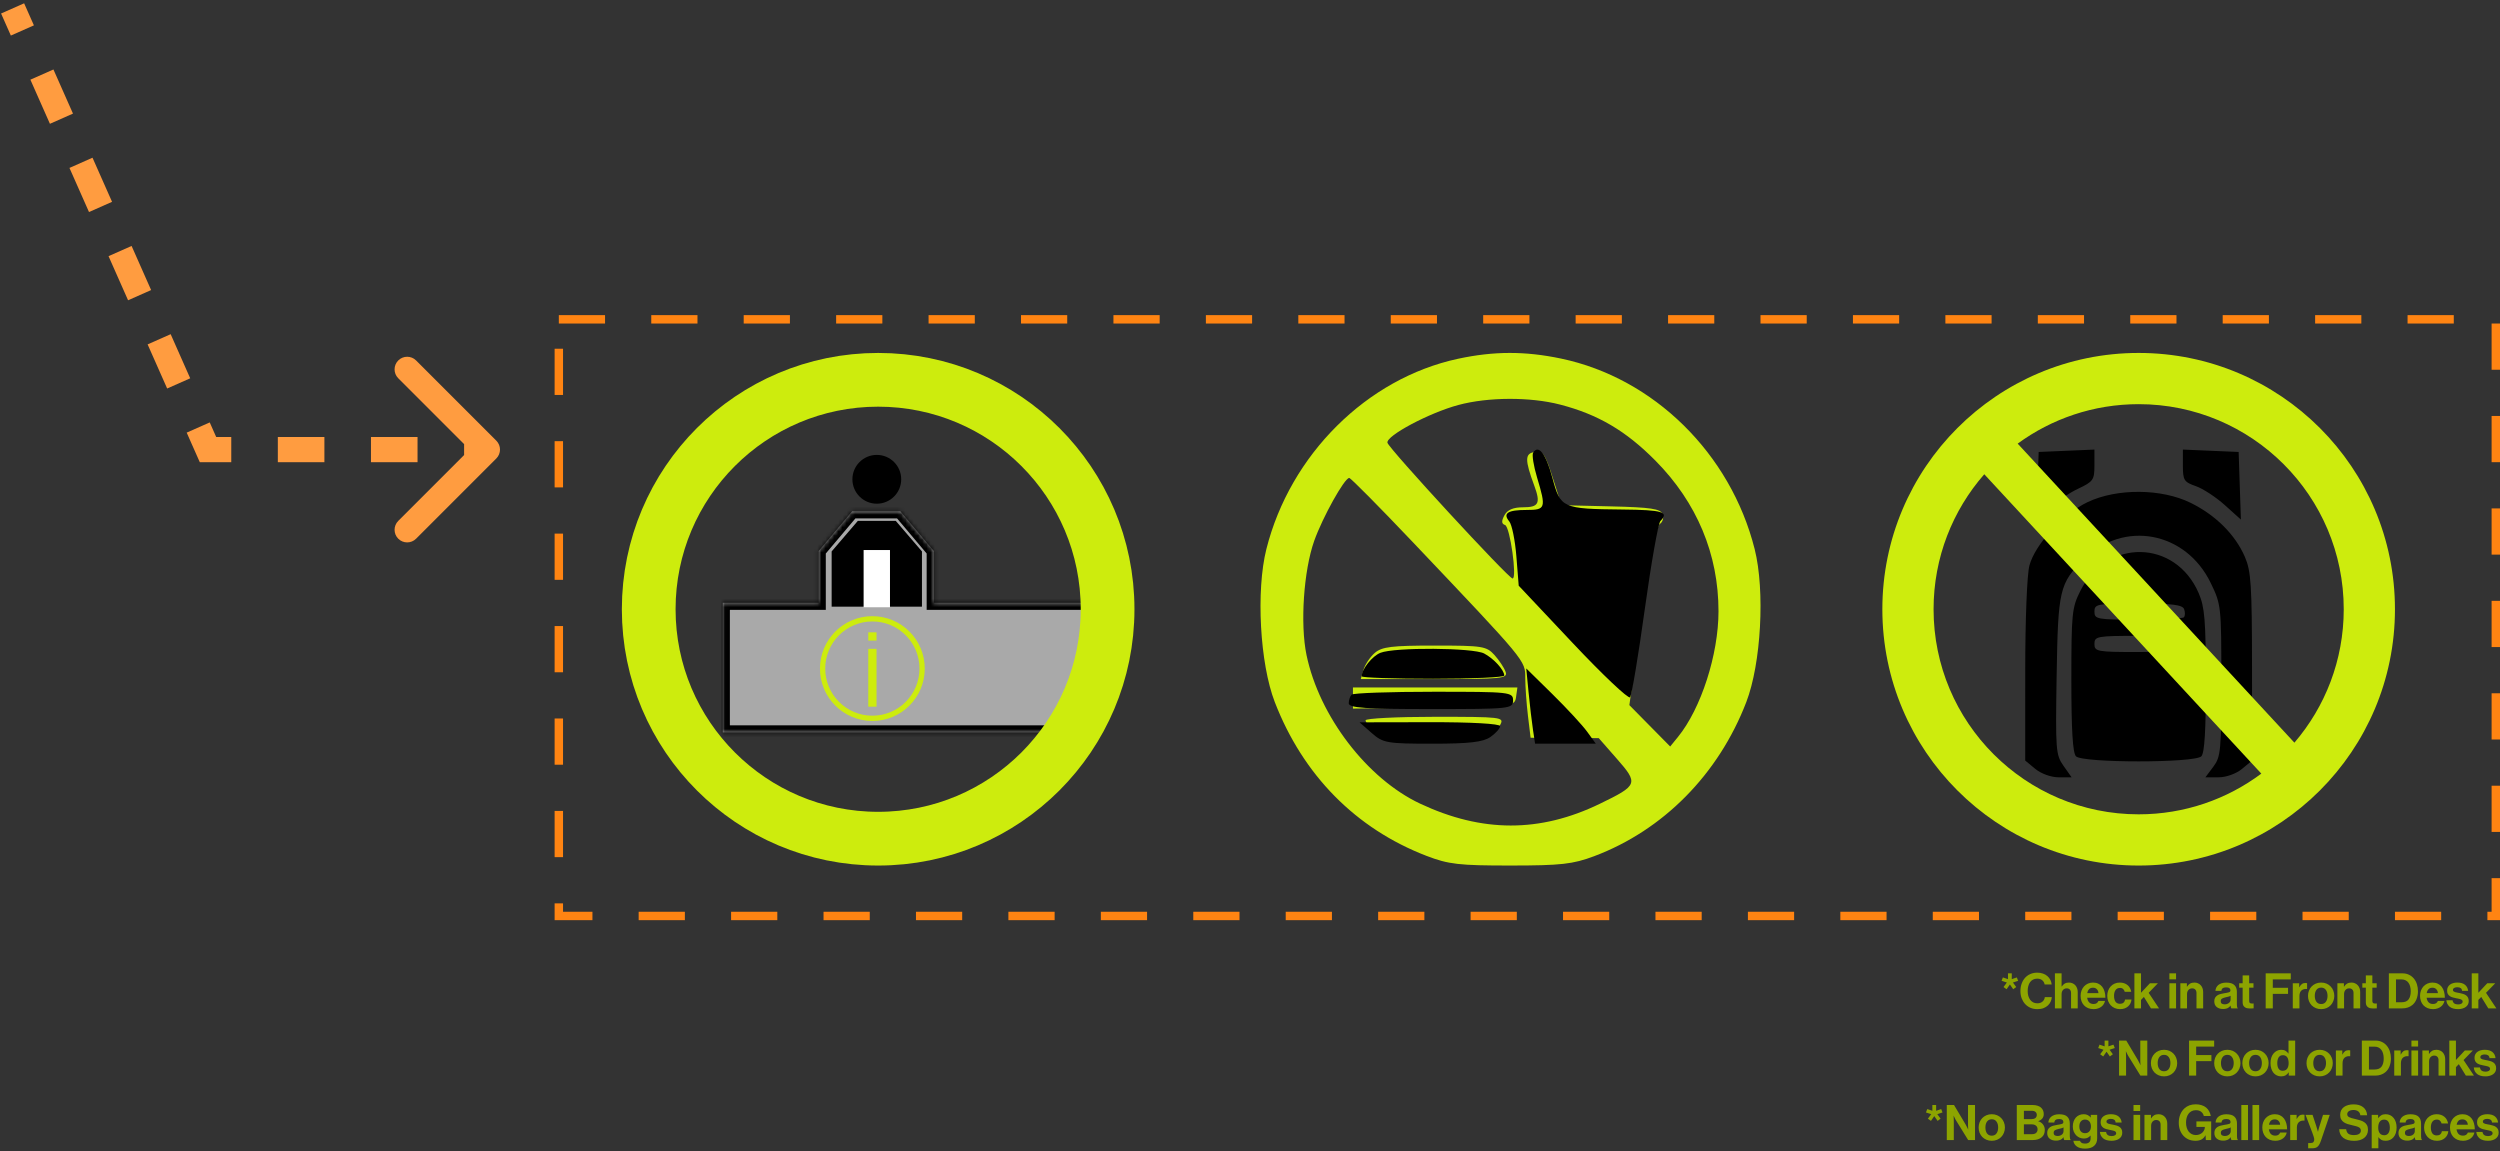 <svg width="595" height="274" viewBox="0 0 595 274" fill="none" xmlns="http://www.w3.org/2000/svg">
<rect x="0" y="0" width="595" height="274" fill="#333333" stroke="none"/>
<rect x="133" y="76" width="461" height="142" stroke="#FF8412" stroke-width="2" stroke-dasharray="11 11"/>
<path d="M49.5 107L46.757 108.215L47.548 110H49.5V107ZM118.121 109.121C119.293 107.95 119.293 106.05 118.121 104.879L99.029 85.787C97.858 84.615 95.958 84.615 94.787 85.787C93.615 86.958 93.615 88.858 94.787 90.029L111.757 107L94.787 123.971C93.615 125.142 93.615 127.042 94.787 128.213C95.958 129.385 97.858 129.385 99.029 128.213L118.121 109.121ZM0.257 3.215L2.582 8.465L8.068 6.035L5.743 0.785L0.257 3.215ZM7.232 18.965L11.882 29.465L17.368 27.035L12.718 16.535L7.232 18.965ZM16.532 39.965L21.182 50.465L26.668 48.035L22.018 37.535L16.532 39.965ZM25.832 60.965L30.482 71.465L35.968 69.035L31.318 58.535L25.832 60.965ZM35.132 81.965L39.782 92.465L45.268 90.035L40.618 79.535L35.132 81.965ZM44.432 102.965L46.757 108.215L52.243 105.785L49.918 100.535L44.432 102.965ZM49.5 110H55.042V104H49.5V110ZM66.125 110H77.208V104H66.125V110ZM88.292 110H99.375V104H88.292V110ZM110.458 110H116V104H110.458V110Z" fill="#FF9C40"/>
<path d="M476.84 234.913L477.634 233.839L476.373 233.431L476.688 232.626L477.902 233.034V231.657H478.8V233.034L480.002 232.626L480.317 233.431L479.08 233.839L479.862 234.913L479.15 235.438L478.357 234.306L477.564 235.438L476.84 234.913ZM484.875 240.175C484.291 240.175 483.751 240.07 483.253 239.86C482.763 239.642 482.339 239.343 481.981 238.962C481.631 238.573 481.355 238.118 481.152 237.596C480.958 237.067 480.861 236.488 480.861 235.858C480.861 235.243 480.954 234.672 481.141 234.143C481.327 233.606 481.592 233.143 481.934 232.754C482.284 232.357 482.704 232.05 483.194 231.832C483.692 231.607 484.248 231.494 484.863 231.494C485.376 231.494 485.835 231.568 486.24 231.716C486.644 231.856 486.99 232.054 487.278 232.311C487.574 232.56 487.807 232.855 487.978 233.197C488.149 233.54 488.258 233.909 488.305 234.306H486.625C486.547 233.886 486.356 233.551 486.053 233.302C485.75 233.046 485.353 232.917 484.863 232.917C484.474 232.917 484.136 232.995 483.848 233.151C483.568 233.299 483.334 233.505 483.148 233.769C482.961 234.034 482.821 234.345 482.728 234.703C482.634 235.06 482.588 235.446 482.588 235.858C482.588 236.286 482.638 236.678 482.739 237.036C482.848 237.394 483 237.705 483.194 237.97C483.397 238.226 483.638 238.429 483.918 238.576C484.206 238.716 484.525 238.787 484.875 238.787C485.372 238.787 485.781 238.654 486.1 238.39C486.426 238.118 486.617 237.76 486.671 237.316H488.328C488.305 237.69 488.216 238.048 488.06 238.39C487.904 238.724 487.687 239.024 487.407 239.288C487.119 239.56 486.769 239.778 486.356 239.942C485.952 240.097 485.458 240.175 484.875 240.175ZM490.657 234.796H490.692C490.91 234.477 491.151 234.24 491.416 234.084C491.68 233.929 492.019 233.851 492.431 233.851C492.742 233.851 493.022 233.909 493.271 234.026C493.528 234.135 493.745 234.29 493.924 234.493C494.103 234.687 494.243 234.92 494.344 235.193C494.446 235.465 494.496 235.764 494.496 236.091V240H492.909V236.325C492.909 235.998 492.82 235.733 492.641 235.531C492.462 235.329 492.205 235.228 491.871 235.228C491.521 235.228 491.229 235.356 490.996 235.613C490.77 235.862 490.657 236.192 490.657 236.605V240H489.07V231.657H490.657V234.796ZM498.286 240.175C497.788 240.175 497.345 240.093 496.956 239.93C496.575 239.767 496.252 239.545 495.988 239.265C495.723 238.977 495.521 238.639 495.381 238.25C495.249 237.861 495.183 237.445 495.183 237.001C495.183 236.558 495.253 236.146 495.393 235.764C495.54 235.375 495.743 235.041 495.999 234.761C496.264 234.481 496.575 234.259 496.933 234.096C497.298 233.933 497.699 233.851 498.135 233.851C498.617 233.851 499.041 233.94 499.406 234.119C499.772 234.29 500.079 234.535 500.328 234.854C500.577 235.173 500.764 235.554 500.888 235.998C501.021 236.433 501.087 236.92 501.087 237.456H496.746C496.808 237.923 496.964 238.289 497.213 238.553C497.47 238.818 497.823 238.95 498.275 238.95C498.586 238.95 498.835 238.884 499.021 238.752C499.208 238.619 499.344 238.44 499.43 238.215H500.993C500.939 238.479 500.838 238.732 500.69 238.973C500.55 239.207 500.363 239.413 500.13 239.592C499.904 239.771 499.636 239.911 499.325 240.012C499.014 240.121 498.667 240.175 498.286 240.175ZM498.158 235.076C497.738 235.076 497.419 235.193 497.201 235.426C496.983 235.652 496.839 235.963 496.769 236.36H499.43C499.406 235.978 499.278 235.671 499.045 235.438C498.819 235.197 498.524 235.076 498.158 235.076ZM504.598 240.175C504.124 240.175 503.696 240.093 503.315 239.93C502.941 239.767 502.622 239.545 502.358 239.265C502.093 238.977 501.887 238.643 501.739 238.261C501.599 237.872 501.529 237.456 501.529 237.013C501.529 236.57 501.599 236.157 501.739 235.776C501.879 235.387 502.078 235.053 502.335 234.773C502.599 234.485 502.914 234.259 503.28 234.096C503.645 233.933 504.058 233.851 504.516 233.851C504.905 233.851 505.255 233.905 505.567 234.014C505.878 234.123 506.146 234.275 506.372 234.469C506.605 234.656 506.792 234.885 506.932 235.158C507.08 235.422 507.181 235.718 507.235 236.044H505.683C505.629 235.78 505.504 235.562 505.31 235.391C505.123 235.212 504.882 235.123 504.586 235.123C504.104 235.123 503.742 235.294 503.501 235.636C503.26 235.971 503.14 236.43 503.14 237.013C503.14 237.581 503.252 238.04 503.478 238.39C503.711 238.732 504.073 238.903 504.563 238.903C504.89 238.903 505.158 238.822 505.368 238.658C505.578 238.487 505.711 238.23 505.765 237.888H507.294C507.27 238.207 507.189 238.506 507.048 238.787C506.916 239.059 506.733 239.3 506.5 239.51C506.274 239.712 505.998 239.876 505.672 240C505.353 240.117 504.995 240.175 504.598 240.175ZM510.249 237.27L509.561 237.981V240H507.986V231.657H509.561V236.278L511.685 234.014H513.586L511.381 236.29L513.855 240H511.93L510.249 237.27ZM516.315 234.014H517.902V240H516.315V234.014ZM516.315 231.657H517.902V233.081H516.315V231.657ZM520.477 234.831H520.512C520.714 234.504 520.955 234.259 521.235 234.096C521.523 233.933 521.873 233.851 522.285 233.851C522.596 233.851 522.876 233.909 523.125 234.026C523.382 234.135 523.6 234.29 523.779 234.493C523.958 234.687 524.098 234.92 524.199 235.193C524.3 235.465 524.35 235.764 524.35 236.091V240H522.763V236.325C522.763 235.998 522.674 235.733 522.495 235.531C522.316 235.329 522.06 235.228 521.725 235.228C521.375 235.228 521.083 235.356 520.85 235.613C520.624 235.862 520.512 236.192 520.512 236.605V240H518.925V234.014H520.477V234.831ZM531.057 240C531.011 239.938 530.972 239.844 530.941 239.72C530.909 239.596 530.886 239.467 530.871 239.335H530.847C530.769 239.452 530.68 239.56 530.579 239.662C530.485 239.755 530.369 239.837 530.229 239.907C530.097 239.977 529.937 240.031 529.75 240.07C529.564 240.117 529.342 240.14 529.085 240.14C528.471 240.14 527.969 239.984 527.58 239.673C527.191 239.362 526.997 238.907 526.997 238.308C526.997 237.981 527.059 237.705 527.183 237.48C527.308 237.254 527.479 237.067 527.697 236.92C527.915 236.772 528.167 236.659 528.455 236.581C528.751 236.496 529.066 236.43 529.4 236.383C529.898 236.313 530.264 236.239 530.497 236.161C530.731 236.083 530.847 235.932 530.847 235.706C530.847 235.488 530.762 235.317 530.59 235.193C530.427 235.06 530.178 234.994 529.844 234.994C529.47 234.994 529.19 235.064 529.004 235.204C528.817 235.337 528.712 235.547 528.689 235.834H527.277C527.284 235.57 527.343 235.321 527.452 235.088C527.561 234.847 527.72 234.637 527.93 234.458C528.14 234.279 528.405 234.135 528.724 234.026C529.043 233.917 529.42 233.863 529.855 233.863C530.75 233.863 531.392 234.057 531.781 234.446C532.177 234.827 532.376 235.368 532.376 236.068V239.113C532.376 239.564 532.446 239.841 532.586 239.942V240H531.057ZM529.47 239.032C529.696 239.032 529.894 239 530.065 238.938C530.244 238.868 530.392 238.783 530.509 238.681C530.633 238.573 530.727 238.452 530.789 238.32C530.851 238.18 530.882 238.036 530.882 237.888V236.99C530.742 237.075 530.571 237.145 530.369 237.2C530.174 237.246 529.976 237.293 529.774 237.34C529.354 237.433 529.043 237.542 528.84 237.666C528.638 237.791 528.537 237.993 528.537 238.273C528.537 238.553 528.622 238.752 528.794 238.868C528.965 238.977 529.19 239.032 529.47 239.032ZM532.921 234.014H533.749V232.147H535.301V234.014H536.328V235.064H535.301V238.238C535.301 238.464 535.355 238.619 535.464 238.705C535.573 238.79 535.717 238.833 535.896 238.833H536.199C536.254 238.833 536.308 238.829 536.363 238.822V239.988C536.285 239.996 536.199 240 536.106 240C536.02 240.008 535.915 240.012 535.791 240.012C535.667 240.012 535.526 240.012 535.371 240.012C535.176 240.012 534.982 239.992 534.787 239.953C534.601 239.907 534.43 239.829 534.274 239.72C534.119 239.611 533.99 239.463 533.889 239.277C533.796 239.09 533.749 238.857 533.749 238.576V235.064H532.921V234.014ZM539.233 231.657H545.207V233.092H540.925V235.099H544.554V236.546H540.925V240H539.233V231.657ZM547.208 234.971H547.243C547.422 234.629 547.624 234.372 547.85 234.201C548.075 234.03 548.363 233.944 548.713 233.944C548.877 233.944 549.001 233.96 549.087 233.991V235.379H549.052C548.53 235.325 548.103 235.438 547.768 235.718C547.434 235.998 547.266 236.453 547.266 237.083V240H545.68V234.014H547.208V234.971ZM552.435 240.175C551.968 240.175 551.544 240.093 551.163 239.93C550.782 239.767 550.451 239.545 550.171 239.265C549.899 238.977 549.685 238.643 549.529 238.261C549.381 237.872 549.308 237.456 549.308 237.013C549.308 236.57 549.381 236.157 549.529 235.776C549.685 235.387 549.899 235.053 550.171 234.773C550.451 234.485 550.782 234.259 551.163 234.096C551.544 233.933 551.968 233.851 552.435 233.851C552.901 233.851 553.325 233.933 553.707 234.096C554.088 234.259 554.414 234.485 554.687 234.773C554.967 235.053 555.181 235.387 555.328 235.776C555.484 236.157 555.562 236.57 555.562 237.013C555.562 237.456 555.484 237.872 555.328 238.261C555.181 238.643 554.967 238.977 554.687 239.265C554.414 239.545 554.088 239.767 553.707 239.93C553.325 240.093 552.901 240.175 552.435 240.175ZM552.435 238.962C552.925 238.962 553.298 238.783 553.555 238.425C553.819 238.067 553.952 237.596 553.952 237.013C553.952 236.43 553.819 235.959 553.555 235.601C553.298 235.235 552.925 235.053 552.435 235.053C551.945 235.053 551.567 235.235 551.303 235.601C551.046 235.959 550.918 236.43 550.918 237.013C550.918 237.596 551.046 238.067 551.303 238.425C551.567 238.783 551.945 238.962 552.435 238.962ZM557.851 234.831H557.886C558.089 234.504 558.33 234.259 558.61 234.096C558.898 233.933 559.248 233.851 559.66 233.851C559.971 233.851 560.251 233.909 560.5 234.026C560.757 234.135 560.974 234.29 561.153 234.493C561.332 234.687 561.472 234.92 561.573 235.193C561.675 235.465 561.725 235.764 561.725 236.091V240H560.138V236.325C560.138 235.998 560.049 235.733 559.87 235.531C559.691 235.329 559.434 235.228 559.1 235.228C558.75 235.228 558.458 235.356 558.225 235.613C557.999 235.862 557.886 236.192 557.886 236.605V240H556.299V234.014H557.851V234.831ZM562.239 234.014H563.068V232.147H564.62V234.014H565.646V235.064H564.62V238.238C564.62 238.464 564.674 238.619 564.783 238.705C564.892 238.79 565.036 238.833 565.215 238.833H565.518C565.572 238.833 565.627 238.829 565.681 238.822V239.988C565.604 239.996 565.518 240 565.425 240C565.339 240.008 565.234 240.012 565.11 240.012C564.985 240.012 564.845 240.012 564.69 240.012C564.495 240.012 564.301 239.992 564.106 239.953C563.919 239.907 563.748 239.829 563.593 239.72C563.437 239.611 563.309 239.463 563.208 239.277C563.114 239.09 563.068 238.857 563.068 238.576V235.064H562.239V234.014ZM568.552 231.657H571.807C572.367 231.657 572.873 231.766 573.324 231.984C573.775 232.194 574.16 232.49 574.479 232.871C574.798 233.244 575.043 233.691 575.214 234.213C575.385 234.734 575.471 235.302 575.471 235.916C575.471 236.601 575.358 237.227 575.133 237.795C574.915 238.355 574.584 238.822 574.141 239.195C573.83 239.452 573.472 239.65 573.067 239.79C572.663 239.93 572.196 240 571.667 240H568.552V231.657ZM571.55 238.541C572.344 238.541 572.908 238.312 573.242 237.853C573.585 237.394 573.756 236.748 573.756 235.916C573.756 235.504 573.709 235.127 573.616 234.784C573.53 234.434 573.394 234.135 573.207 233.886C573.028 233.637 572.803 233.446 572.531 233.314C572.266 233.174 571.955 233.104 571.597 233.104H570.244V238.541H571.55ZM579.075 240.175C578.577 240.175 578.134 240.093 577.745 239.93C577.364 239.767 577.041 239.545 576.776 239.265C576.512 238.977 576.31 238.639 576.17 238.25C576.037 237.861 575.971 237.445 575.971 237.001C575.971 236.558 576.041 236.146 576.181 235.764C576.329 235.375 576.531 235.041 576.788 234.761C577.053 234.481 577.364 234.259 577.722 234.096C578.087 233.933 578.488 233.851 578.923 233.851C579.406 233.851 579.83 233.94 580.195 234.119C580.561 234.29 580.868 234.535 581.117 234.854C581.366 235.173 581.553 235.554 581.677 235.998C581.809 236.433 581.875 236.92 581.875 237.456H577.535C577.597 237.923 577.753 238.289 578.002 238.553C578.258 238.818 578.612 238.95 579.063 238.95C579.375 238.95 579.623 238.884 579.81 238.752C579.997 238.619 580.133 238.44 580.219 238.215H581.782C581.728 238.479 581.626 238.732 581.479 238.973C581.339 239.207 581.152 239.413 580.919 239.592C580.693 239.771 580.425 239.911 580.114 240.012C579.802 240.121 579.456 240.175 579.075 240.175ZM578.947 235.076C578.527 235.076 578.208 235.193 577.99 235.426C577.772 235.652 577.628 235.963 577.558 236.36H580.219C580.195 235.978 580.067 235.671 579.833 235.438C579.608 235.197 579.312 235.076 578.947 235.076ZM585.037 240.175C584.166 240.175 583.493 239.984 583.018 239.603C582.544 239.214 582.283 238.701 582.236 238.063H583.707C583.761 238.413 583.901 238.666 584.127 238.822C584.36 238.977 584.656 239.055 585.014 239.055C585.364 239.055 585.632 238.993 585.819 238.868C586.013 238.744 586.11 238.576 586.11 238.366C586.11 238.226 586.064 238.114 585.97 238.028C585.885 237.943 585.768 237.872 585.62 237.818C585.48 237.764 585.313 237.721 585.119 237.69C584.932 237.651 584.737 237.612 584.535 237.573C584.263 237.519 583.998 237.456 583.742 237.386C583.493 237.316 583.267 237.215 583.065 237.083C582.87 236.951 582.711 236.78 582.587 236.57C582.47 236.36 582.412 236.091 582.412 235.764C582.412 235.438 582.474 235.158 582.598 234.924C582.723 234.683 582.894 234.485 583.112 234.329C583.337 234.166 583.598 234.045 583.893 233.968C584.189 233.89 584.508 233.851 584.85 233.851C585.644 233.851 586.254 234.03 586.682 234.388C587.11 234.745 587.355 235.228 587.417 235.834H585.982C585.943 235.508 585.826 235.282 585.632 235.158C585.437 235.025 585.169 234.959 584.827 234.959C584.516 234.959 584.267 235.018 584.08 235.134C583.893 235.243 583.8 235.407 583.8 235.624C583.8 235.757 583.847 235.862 583.94 235.939C584.033 236.009 584.154 236.072 584.302 236.126C584.457 236.173 584.632 236.212 584.827 236.243C585.029 236.274 585.235 236.313 585.445 236.36C585.694 236.414 585.943 236.476 586.192 236.546C586.449 236.616 586.678 236.721 586.88 236.861C587.083 236.993 587.246 237.172 587.371 237.398C587.495 237.616 587.557 237.9 587.557 238.25C587.557 238.553 587.495 238.825 587.371 239.067C587.246 239.3 587.071 239.498 586.845 239.662C586.628 239.825 586.363 239.949 586.052 240.035C585.749 240.128 585.41 240.175 585.037 240.175ZM590.537 237.27L589.848 237.981V240H588.273V231.657H589.848V236.278L591.972 234.014H593.874L591.669 236.29L594.142 240H592.217L590.537 237.27Z" fill="#8DA400"/>
<path d="M499.84 250.913L500.634 249.839L499.373 249.431L499.688 248.626L500.902 249.034V247.657H501.8V249.034L503.002 248.626L503.317 249.431L502.08 249.839L502.862 250.913L502.15 251.438L501.357 250.306L500.564 251.438L499.84 250.913ZM504.336 247.657H506.052L508.829 252.313C508.891 252.43 508.957 252.558 509.027 252.698C509.097 252.83 509.163 252.955 509.225 253.071C509.295 253.211 509.358 253.347 509.412 253.48H509.435C509.428 253.316 509.42 253.149 509.412 252.978C509.404 252.83 509.397 252.675 509.389 252.511C509.389 252.34 509.389 252.181 509.389 252.033V247.657H511.057V256H509.424L506.577 251.391C506.507 251.282 506.437 251.162 506.367 251.029C506.304 250.889 506.242 250.761 506.18 250.644C506.11 250.504 506.044 250.368 505.982 250.236H505.958C505.966 250.407 505.974 250.578 505.982 250.749C505.989 250.897 505.993 251.057 505.993 251.228C506.001 251.391 506.005 251.547 506.005 251.694V256H504.336V247.657ZM515.043 256.175C514.576 256.175 514.152 256.093 513.771 255.93C513.39 255.767 513.059 255.545 512.779 255.265C512.507 254.977 512.293 254.643 512.137 254.261C511.989 253.872 511.915 253.456 511.915 253.013C511.915 252.57 511.989 252.157 512.137 251.776C512.293 251.387 512.507 251.053 512.779 250.773C513.059 250.485 513.39 250.259 513.771 250.096C514.152 249.933 514.576 249.851 515.043 249.851C515.509 249.851 515.933 249.933 516.314 250.096C516.696 250.259 517.022 250.485 517.294 250.773C517.575 251.053 517.788 251.387 517.936 251.776C518.092 252.157 518.17 252.57 518.17 253.013C518.17 253.456 518.092 253.872 517.936 254.261C517.788 254.643 517.575 254.977 517.294 255.265C517.022 255.545 516.696 255.767 516.314 255.93C515.933 256.093 515.509 256.175 515.043 256.175ZM515.043 254.962C515.533 254.962 515.906 254.783 516.163 254.425C516.427 254.067 516.559 253.596 516.559 253.013C516.559 252.43 516.427 251.959 516.163 251.601C515.906 251.235 515.533 251.053 515.043 251.053C514.552 251.053 514.175 251.235 513.911 251.601C513.654 251.959 513.526 252.43 513.526 253.013C513.526 253.596 513.654 254.067 513.911 254.425C514.175 254.783 514.552 254.962 515.043 254.962ZM520.996 247.657H526.97V249.092H522.687V251.099H526.316V252.546H522.687V256H520.996V247.657ZM530.106 256.175C529.64 256.175 529.216 256.093 528.835 255.93C528.453 255.767 528.123 255.545 527.843 255.265C527.57 254.977 527.357 254.643 527.201 254.261C527.053 253.872 526.979 253.456 526.979 253.013C526.979 252.57 527.053 252.157 527.201 251.776C527.357 251.387 527.57 251.053 527.843 250.773C528.123 250.485 528.453 250.259 528.835 250.096C529.216 249.933 529.64 249.851 530.106 249.851C530.573 249.851 530.997 249.933 531.378 250.096C531.759 250.259 532.086 250.485 532.358 250.773C532.638 251.053 532.852 251.387 533 251.776C533.156 252.157 533.233 252.57 533.233 253.013C533.233 253.456 533.156 253.872 533 254.261C532.852 254.643 532.638 254.977 532.358 255.265C532.086 255.545 531.759 255.767 531.378 255.93C530.997 256.093 530.573 256.175 530.106 256.175ZM530.106 254.962C530.596 254.962 530.97 254.783 531.227 254.425C531.491 254.067 531.623 253.596 531.623 253.013C531.623 252.43 531.491 251.959 531.227 251.601C530.97 251.235 530.596 251.053 530.106 251.053C529.616 251.053 529.239 251.235 528.975 251.601C528.718 251.959 528.59 252.43 528.59 253.013C528.59 253.596 528.718 254.067 528.975 254.425C529.239 254.783 529.616 254.962 530.106 254.962ZM536.806 256.175C536.34 256.175 535.916 256.093 535.535 255.93C535.153 255.767 534.823 255.545 534.543 255.265C534.271 254.977 534.057 254.643 533.901 254.261C533.753 253.872 533.679 253.456 533.679 253.013C533.679 252.57 533.753 252.157 533.901 251.776C534.057 251.387 534.271 251.053 534.543 250.773C534.823 250.485 535.153 250.259 535.535 250.096C535.916 249.933 536.34 249.851 536.806 249.851C537.273 249.851 537.697 249.933 538.078 250.096C538.459 250.259 538.786 250.485 539.058 250.773C539.338 251.053 539.552 251.387 539.7 251.776C539.856 252.157 539.934 252.57 539.934 253.013C539.934 253.456 539.856 253.872 539.7 254.261C539.552 254.643 539.338 254.977 539.058 255.265C538.786 255.545 538.459 255.767 538.078 255.93C537.697 256.093 537.273 256.175 536.806 256.175ZM536.806 254.962C537.297 254.962 537.67 254.783 537.927 254.425C538.191 254.067 538.323 253.596 538.323 253.013C538.323 252.43 538.191 251.959 537.927 251.601C537.67 251.235 537.297 251.053 536.806 251.053C536.316 251.053 535.939 251.235 535.675 251.601C535.418 251.959 535.29 252.43 535.29 253.013C535.29 253.596 535.418 254.067 535.675 254.425C535.939 254.783 536.316 254.962 536.806 254.962ZM542.912 256.175C542.538 256.175 542.196 256.101 541.885 255.953C541.574 255.806 541.305 255.596 541.08 255.323C540.862 255.051 540.691 254.72 540.566 254.331C540.442 253.935 540.38 253.495 540.38 253.013C540.38 252.546 540.442 252.118 540.566 251.729C540.691 251.34 540.866 251.01 541.091 250.738C541.325 250.458 541.597 250.24 541.908 250.084C542.219 249.929 542.561 249.851 542.935 249.851C543.355 249.851 543.701 249.936 543.973 250.108C544.246 250.279 544.463 250.489 544.627 250.738H544.662V247.657H546.249V256H544.72V255.218H544.697C544.518 255.506 544.281 255.739 543.985 255.918C543.689 256.089 543.332 256.175 542.912 256.175ZM543.262 254.845C543.736 254.845 544.094 254.685 544.335 254.366C544.576 254.04 544.697 253.6 544.697 253.048C544.697 252.76 544.67 252.5 544.615 252.266C544.568 252.033 544.491 251.834 544.382 251.671C544.273 251.5 544.129 251.368 543.95 251.274C543.779 251.181 543.565 251.134 543.308 251.134C542.873 251.134 542.542 251.309 542.316 251.659C542.099 252.009 541.99 252.461 541.99 253.013C541.99 253.596 542.099 254.048 542.316 254.366C542.534 254.685 542.849 254.845 543.262 254.845ZM552.075 256.175C551.609 256.175 551.185 256.093 550.804 255.93C550.422 255.767 550.092 255.545 549.812 255.265C549.54 254.977 549.326 254.643 549.17 254.261C549.022 253.872 548.948 253.456 548.948 253.013C548.948 252.57 549.022 252.157 549.17 251.776C549.326 251.387 549.54 251.053 549.812 250.773C550.092 250.485 550.422 250.259 550.804 250.096C551.185 249.933 551.609 249.851 552.075 249.851C552.542 249.851 552.966 249.933 553.347 250.096C553.728 250.259 554.055 250.485 554.327 250.773C554.607 251.053 554.821 251.387 554.969 251.776C555.125 252.157 555.203 252.57 555.203 253.013C555.203 253.456 555.125 253.872 554.969 254.261C554.821 254.643 554.607 254.977 554.327 255.265C554.055 255.545 553.728 255.767 553.347 255.93C552.966 256.093 552.542 256.175 552.075 256.175ZM552.075 254.962C552.566 254.962 552.939 254.783 553.196 254.425C553.46 254.067 553.592 253.596 553.592 253.013C553.592 252.43 553.46 251.959 553.196 251.601C552.939 251.235 552.566 251.053 552.075 251.053C551.585 251.053 551.208 251.235 550.944 251.601C550.687 251.959 550.559 252.43 550.559 253.013C550.559 253.596 550.687 254.067 550.944 254.425C551.208 254.783 551.585 254.962 552.075 254.962ZM557.469 250.971H557.504C557.683 250.629 557.885 250.372 558.11 250.201C558.336 250.03 558.624 249.944 558.974 249.944C559.137 249.944 559.262 249.96 559.347 249.991V251.379H559.312C558.791 251.325 558.363 251.438 558.029 251.718C557.694 251.998 557.527 252.453 557.527 253.083V256H555.94V250.014H557.469V250.971ZM562.119 247.657H565.375C565.935 247.657 566.44 247.766 566.891 247.984C567.343 248.194 567.728 248.49 568.047 248.871C568.366 249.244 568.611 249.691 568.782 250.213C568.953 250.734 569.038 251.302 569.038 251.916C569.038 252.601 568.926 253.227 568.7 253.795C568.482 254.355 568.152 254.822 567.708 255.195C567.397 255.452 567.039 255.65 566.635 255.79C566.23 255.93 565.764 256 565.235 256H562.119V247.657ZM565.118 254.541C565.911 254.541 566.475 254.312 566.81 253.853C567.152 253.394 567.323 252.748 567.323 251.916C567.323 251.504 567.276 251.127 567.183 250.784C567.098 250.434 566.961 250.135 566.775 249.886C566.596 249.637 566.37 249.446 566.098 249.314C565.834 249.174 565.522 249.104 565.165 249.104H563.811V254.541H565.118ZM571.359 250.971H571.394C571.573 250.629 571.775 250.372 572.001 250.201C572.226 250.03 572.514 249.944 572.864 249.944C573.027 249.944 573.152 249.96 573.237 249.991V251.379H573.202C572.681 251.325 572.253 251.438 571.919 251.718C571.584 251.998 571.417 252.453 571.417 253.083V256H569.83V250.014H571.359V250.971ZM573.921 250.014H575.508V256H573.921V250.014ZM573.921 247.657H575.508V249.081H573.921V247.657ZM578.082 250.831H578.117C578.32 250.504 578.561 250.259 578.841 250.096C579.129 249.933 579.479 249.851 579.891 249.851C580.202 249.851 580.482 249.909 580.731 250.026C580.988 250.135 581.206 250.29 581.384 250.493C581.563 250.687 581.703 250.92 581.805 251.193C581.906 251.465 581.956 251.764 581.956 252.091V256H580.369V252.325C580.369 251.998 580.28 251.733 580.101 251.531C579.922 251.329 579.665 251.228 579.331 251.228C578.981 251.228 578.689 251.356 578.456 251.613C578.23 251.862 578.117 252.192 578.117 252.605V256H576.53V250.014H578.082V250.831ZM585.198 253.27L584.51 253.981V256H582.934V247.657H584.51V252.278L586.633 250.014H588.535L586.33 252.29L588.803 256H586.878L585.198 253.27ZM591.56 256.175C590.689 256.175 590.016 255.984 589.541 255.603C589.067 255.214 588.806 254.701 588.76 254.063H590.23C590.284 254.413 590.424 254.666 590.65 254.822C590.883 254.977 591.179 255.055 591.537 255.055C591.887 255.055 592.155 254.993 592.342 254.868C592.536 254.744 592.634 254.576 592.634 254.366C592.634 254.226 592.587 254.114 592.494 254.028C592.408 253.943 592.291 253.872 592.143 253.818C592.003 253.764 591.836 253.721 591.642 253.69C591.455 253.651 591.261 253.612 591.058 253.573C590.786 253.519 590.522 253.456 590.265 253.386C590.016 253.316 589.79 253.215 589.588 253.083C589.394 252.951 589.234 252.78 589.11 252.57C588.993 252.36 588.935 252.091 588.935 251.764C588.935 251.438 588.997 251.158 589.121 250.924C589.246 250.683 589.417 250.485 589.635 250.329C589.86 250.166 590.121 250.045 590.417 249.968C590.712 249.89 591.031 249.851 591.373 249.851C592.167 249.851 592.777 250.03 593.205 250.388C593.633 250.745 593.878 251.228 593.94 251.834H592.505C592.466 251.508 592.35 251.282 592.155 251.158C591.961 251.025 591.692 250.959 591.35 250.959C591.039 250.959 590.79 251.018 590.603 251.134C590.417 251.243 590.323 251.407 590.323 251.624C590.323 251.757 590.37 251.862 590.463 251.939C590.557 252.009 590.677 252.072 590.825 252.126C590.981 252.173 591.156 252.212 591.35 252.243C591.552 252.274 591.758 252.313 591.968 252.36C592.217 252.414 592.466 252.476 592.715 252.546C592.972 252.616 593.201 252.721 593.404 252.861C593.606 252.993 593.769 253.172 593.894 253.398C594.018 253.616 594.08 253.9 594.08 254.25C594.08 254.553 594.018 254.825 593.894 255.067C593.769 255.3 593.594 255.498 593.369 255.662C593.151 255.825 592.886 255.949 592.575 256.035C592.272 256.128 591.933 256.175 591.56 256.175Z" fill="#8DA400"/>
<path d="M458.84 266.245L459.634 265.171L458.373 264.763L458.688 263.958L459.902 264.366V262.989H460.8V264.366L462.002 263.958L462.317 264.763L461.08 265.171L461.862 266.245L461.15 266.77L460.357 265.638L459.564 266.77L458.84 266.245ZM463.336 262.989H465.052L467.829 267.645C467.891 267.762 467.957 267.89 468.027 268.03C468.097 268.162 468.163 268.287 468.225 268.403C468.295 268.543 468.358 268.679 468.412 268.812H468.435C468.428 268.648 468.42 268.481 468.412 268.31C468.404 268.162 468.397 268.007 468.389 267.843C468.389 267.672 468.389 267.513 468.389 267.365V262.989H470.057V271.332H468.424L465.577 266.723C465.507 266.614 465.437 266.494 465.367 266.361C465.304 266.221 465.242 266.093 465.18 265.976C465.11 265.836 465.044 265.7 464.982 265.568H464.958C464.966 265.739 464.974 265.91 464.982 266.081C464.989 266.229 464.993 266.389 464.993 266.56C465.001 266.723 465.005 266.879 465.005 267.026V271.332H463.336V262.989ZM474.043 271.507C473.576 271.507 473.152 271.425 472.771 271.262C472.39 271.099 472.059 270.877 471.779 270.597C471.507 270.309 471.293 269.975 471.137 269.593C470.989 269.205 470.915 268.788 470.915 268.345C470.915 267.902 470.989 267.489 471.137 267.108C471.293 266.719 471.507 266.385 471.779 266.105C472.059 265.817 472.39 265.591 472.771 265.428C473.152 265.265 473.576 265.183 474.043 265.183C474.509 265.183 474.933 265.265 475.314 265.428C475.696 265.591 476.022 265.817 476.294 266.105C476.575 266.385 476.788 266.719 476.936 267.108C477.092 267.489 477.17 267.902 477.17 268.345C477.17 268.788 477.092 269.205 476.936 269.593C476.788 269.975 476.575 270.309 476.294 270.597C476.022 270.877 475.696 271.099 475.314 271.262C474.933 271.425 474.509 271.507 474.043 271.507ZM474.043 270.294C474.533 270.294 474.906 270.115 475.163 269.757C475.427 269.399 475.559 268.928 475.559 268.345C475.559 267.762 475.427 267.291 475.163 266.933C474.906 266.568 474.533 266.385 474.043 266.385C473.552 266.385 473.175 266.568 472.911 266.933C472.654 267.291 472.526 267.762 472.526 268.345C472.526 268.928 472.654 269.399 472.911 269.757C473.175 270.115 473.552 270.294 474.043 270.294ZM479.996 262.989H483.729C484.181 262.989 484.573 263.044 484.908 263.153C485.25 263.254 485.53 263.402 485.748 263.596C486.191 263.993 486.413 264.514 486.413 265.16C486.413 265.587 486.292 265.941 486.051 266.221C485.818 266.494 485.503 266.696 485.106 266.828V266.863C485.573 266.995 485.946 267.244 486.226 267.61C486.514 267.975 486.658 268.415 486.658 268.928C486.658 269.325 486.596 269.663 486.471 269.944C486.355 270.216 486.172 270.457 485.923 270.667C485.682 270.877 485.382 271.04 485.025 271.157C484.667 271.274 484.266 271.332 483.823 271.332H479.996V262.989ZM481.687 269.932H483.636C484.048 269.932 484.367 269.831 484.593 269.628C484.826 269.418 484.943 269.142 484.943 268.8C484.943 268.403 484.814 268.104 484.558 267.902C484.301 267.699 483.978 267.598 483.589 267.598H481.687V269.932ZM483.519 266.35C483.893 266.35 484.192 266.264 484.418 266.093C484.643 265.922 484.756 265.673 484.756 265.346C484.756 265.035 484.647 264.794 484.429 264.623C484.219 264.452 483.928 264.366 483.554 264.366H481.687V266.35H483.519ZM491.293 271.332C491.247 271.27 491.208 271.176 491.177 271.052C491.145 270.928 491.122 270.799 491.107 270.667H491.083C491.005 270.784 490.916 270.893 490.815 270.994C490.722 271.087 490.605 271.169 490.465 271.239C490.333 271.309 490.173 271.363 489.986 271.402C489.8 271.449 489.578 271.472 489.321 271.472C488.707 271.472 488.205 271.316 487.816 271.005C487.427 270.694 487.233 270.239 487.233 269.64C487.233 269.313 487.295 269.037 487.419 268.812C487.544 268.586 487.715 268.399 487.933 268.252C488.151 268.104 488.403 267.991 488.691 267.913C488.987 267.828 489.302 267.762 489.636 267.715C490.134 267.645 490.5 267.571 490.733 267.493C490.967 267.415 491.083 267.264 491.083 267.038C491.083 266.82 490.998 266.649 490.827 266.525C490.663 266.392 490.414 266.326 490.08 266.326C489.706 266.326 489.426 266.396 489.24 266.536C489.053 266.669 488.948 266.879 488.925 267.166H487.513C487.521 266.902 487.579 266.653 487.688 266.42C487.797 266.179 487.956 265.969 488.166 265.79C488.376 265.611 488.641 265.467 488.96 265.358C489.279 265.249 489.656 265.195 490.091 265.195C490.986 265.195 491.628 265.389 492.017 265.778C492.413 266.159 492.612 266.7 492.612 267.4V270.445C492.612 270.896 492.682 271.173 492.822 271.274V271.332H491.293ZM489.706 270.364C489.932 270.364 490.13 270.332 490.301 270.27C490.48 270.2 490.628 270.115 490.745 270.014C490.869 269.905 490.963 269.784 491.025 269.652C491.087 269.512 491.118 269.368 491.118 269.22V268.322C490.978 268.407 490.807 268.477 490.605 268.532C490.41 268.578 490.212 268.625 490.01 268.672C489.59 268.765 489.279 268.874 489.076 268.998C488.874 269.123 488.773 269.325 488.773 269.605C488.773 269.885 488.858 270.084 489.03 270.2C489.201 270.309 489.426 270.364 489.706 270.364ZM496.258 273.374C495.433 273.374 494.78 273.207 494.297 272.872C493.823 272.546 493.543 272.09 493.457 271.507H495.032C495.095 271.694 495.215 271.849 495.394 271.974C495.581 272.106 495.861 272.172 496.234 272.172C497.121 272.172 497.564 271.756 497.564 270.924V270.27H497.529C497.351 270.472 497.141 270.64 496.899 270.772C496.658 270.904 496.347 270.97 495.966 270.97C495.631 270.97 495.305 270.908 494.986 270.784C494.675 270.651 494.395 270.465 494.146 270.224C493.905 269.975 493.706 269.675 493.551 269.325C493.403 268.967 493.329 268.563 493.329 268.112C493.329 267.668 493.391 267.268 493.516 266.91C493.648 266.544 493.827 266.233 494.052 265.976C494.286 265.72 494.558 265.525 494.869 265.393C495.188 265.253 495.538 265.183 495.919 265.183C496.293 265.183 496.615 265.253 496.888 265.393C497.168 265.533 497.397 265.727 497.576 265.976H497.599V265.346H499.128V270.877C499.128 271.297 499.066 271.655 498.941 271.95C498.817 272.246 498.642 272.495 498.416 272.697C498.167 272.931 497.856 273.102 497.483 273.211C497.109 273.32 496.701 273.374 496.258 273.374ZM496.234 269.698C496.483 269.698 496.697 269.656 496.876 269.57C497.055 269.485 497.199 269.368 497.308 269.22C497.424 269.072 497.51 268.901 497.564 268.707C497.619 268.512 497.646 268.302 497.646 268.077C497.646 267.859 497.615 267.653 497.553 267.458C497.498 267.256 497.413 267.081 497.296 266.933C497.179 266.785 497.032 266.669 496.853 266.583C496.674 266.497 496.464 266.455 496.223 266.455C495.818 266.455 495.491 266.603 495.242 266.898C495.001 267.186 494.881 267.583 494.881 268.088C494.881 268.602 495.001 268.998 495.242 269.278C495.491 269.558 495.822 269.698 496.234 269.698ZM502.577 271.507C501.706 271.507 501.033 271.316 500.558 270.935C500.084 270.546 499.823 270.033 499.776 269.395H501.247C501.301 269.745 501.441 269.998 501.667 270.154C501.9 270.309 502.196 270.387 502.553 270.387C502.903 270.387 503.172 270.325 503.359 270.2C503.553 270.076 503.65 269.909 503.65 269.698C503.65 269.558 503.604 269.446 503.51 269.36C503.425 269.275 503.308 269.205 503.16 269.15C503.02 269.096 502.853 269.053 502.658 269.022C502.472 268.983 502.277 268.944 502.075 268.905C501.803 268.851 501.538 268.788 501.282 268.718C501.033 268.648 500.807 268.547 500.605 268.415C500.41 268.283 500.251 268.112 500.126 267.902C500.01 267.692 499.951 267.423 499.951 267.096C499.951 266.77 500.014 266.49 500.138 266.256C500.263 266.015 500.434 265.817 500.652 265.661C500.877 265.498 501.138 265.377 501.433 265.3C501.729 265.222 502.048 265.183 502.39 265.183C503.184 265.183 503.794 265.362 504.222 265.72C504.65 266.077 504.895 266.56 504.957 267.166H503.522C503.483 266.84 503.366 266.614 503.172 266.49C502.977 266.357 502.709 266.291 502.367 266.291C502.056 266.291 501.807 266.35 501.62 266.466C501.433 266.575 501.34 266.739 501.34 266.956C501.34 267.089 501.387 267.194 501.48 267.271C501.573 267.342 501.694 267.404 501.842 267.458C501.997 267.505 502.172 267.544 502.367 267.575C502.569 267.606 502.775 267.645 502.985 267.692C503.234 267.746 503.483 267.808 503.732 267.878C503.989 267.948 504.218 268.053 504.42 268.193C504.623 268.326 504.786 268.504 504.91 268.73C505.035 268.948 505.097 269.232 505.097 269.582C505.097 269.885 505.035 270.157 504.91 270.399C504.786 270.632 504.611 270.83 504.385 270.994C504.168 271.157 503.903 271.281 503.592 271.367C503.289 271.46 502.95 271.507 502.577 271.507ZM507.773 265.346H509.36V271.332H507.773V265.346ZM507.773 262.989H509.36V264.413H507.773V262.989ZM511.934 266.163H511.969C512.171 265.836 512.413 265.591 512.693 265.428C512.98 265.265 513.33 265.183 513.743 265.183C514.054 265.183 514.334 265.241 514.583 265.358C514.84 265.467 515.057 265.622 515.236 265.825C515.415 266.019 515.555 266.252 515.656 266.525C515.757 266.797 515.808 267.096 515.808 267.423V271.332H514.221V267.657C514.221 267.33 514.132 267.065 513.953 266.863C513.774 266.661 513.517 266.56 513.183 266.56C512.833 266.56 512.541 266.688 512.308 266.945C512.082 267.194 511.969 267.524 511.969 267.937V271.332H510.382V265.346H511.934V266.163ZM524.93 270.212H524.907C524.619 270.694 524.281 271.033 523.892 271.227C523.503 271.414 523.059 271.507 522.562 271.507C521.931 271.507 521.371 271.402 520.881 271.192C520.399 270.974 519.983 270.675 519.633 270.294C519.283 269.905 519.014 269.45 518.828 268.928C518.641 268.399 518.548 267.82 518.548 267.19C518.548 266.49 518.664 265.848 518.898 265.265C519.131 264.681 519.469 264.187 519.913 263.783C520.255 263.472 520.648 263.234 521.091 263.071C521.535 262.908 522.036 262.826 522.597 262.826C523.118 262.826 523.584 262.896 523.997 263.036C524.417 263.168 524.775 263.359 525.07 263.608C525.366 263.857 525.603 264.152 525.782 264.494C525.969 264.837 526.097 265.21 526.167 265.615H524.51C524.417 265.21 524.215 264.88 523.903 264.623C523.592 264.358 523.168 264.226 522.632 264.226C522.235 264.226 521.889 264.304 521.593 264.459C521.305 264.607 521.06 264.817 520.858 265.09C520.663 265.354 520.516 265.669 520.415 266.035C520.321 266.392 520.275 266.778 520.275 267.19C520.275 267.618 520.329 268.014 520.438 268.38C520.547 268.738 520.702 269.049 520.905 269.313C521.107 269.57 521.352 269.772 521.64 269.92C521.928 270.068 522.25 270.142 522.608 270.142C522.935 270.142 523.231 270.087 523.495 269.979C523.759 269.87 523.985 269.726 524.172 269.547C524.358 269.368 524.502 269.166 524.603 268.94C524.705 268.714 524.755 268.485 524.755 268.252V268.205H522.748V266.898H526.26V271.332H524.989L524.93 270.212ZM531.084 271.332C531.037 271.27 530.998 271.176 530.967 271.052C530.936 270.928 530.913 270.799 530.897 270.667H530.874C530.796 270.784 530.706 270.893 530.605 270.994C530.512 271.087 530.395 271.169 530.255 271.239C530.123 271.309 529.964 271.363 529.777 271.402C529.59 271.449 529.368 271.472 529.112 271.472C528.497 271.472 527.996 271.316 527.607 271.005C527.218 270.694 527.023 270.239 527.023 269.64C527.023 269.313 527.085 269.037 527.21 268.812C527.334 268.586 527.505 268.399 527.723 268.252C527.941 268.104 528.194 267.991 528.482 267.913C528.777 267.828 529.092 267.762 529.427 267.715C529.925 267.645 530.29 267.571 530.524 267.493C530.757 267.415 530.874 267.264 530.874 267.038C530.874 266.82 530.788 266.649 530.617 266.525C530.454 266.392 530.205 266.326 529.87 266.326C529.497 266.326 529.217 266.396 529.03 266.536C528.843 266.669 528.738 266.879 528.715 267.166H527.303C527.311 266.902 527.369 266.653 527.478 266.42C527.587 266.179 527.747 265.969 527.957 265.79C528.167 265.611 528.431 265.467 528.75 265.358C529.069 265.249 529.446 265.195 529.882 265.195C530.776 265.195 531.418 265.389 531.807 265.778C532.204 266.159 532.402 266.7 532.402 267.4V270.445C532.402 270.896 532.472 271.173 532.612 271.274V271.332H531.084ZM529.497 270.364C529.722 270.364 529.921 270.332 530.092 270.27C530.271 270.2 530.419 270.115 530.535 270.014C530.66 269.905 530.753 269.784 530.815 269.652C530.878 269.512 530.909 269.368 530.909 269.22V268.322C530.769 268.407 530.598 268.477 530.395 268.532C530.201 268.578 530.002 268.625 529.8 268.672C529.38 268.765 529.069 268.874 528.867 268.998C528.664 269.123 528.563 269.325 528.563 269.605C528.563 269.885 528.649 270.084 528.82 270.2C528.991 270.309 529.217 270.364 529.497 270.364ZM533.434 262.989H535.021V271.332H533.434V262.989ZM536.089 262.989H537.676V271.332H536.089V262.989ZM541.533 271.507C541.035 271.507 540.592 271.425 540.203 271.262C539.822 271.099 539.499 270.877 539.234 270.597C538.97 270.309 538.768 269.971 538.628 269.582C538.495 269.193 538.429 268.777 538.429 268.333C538.429 267.89 538.499 267.478 538.639 267.096C538.787 266.708 538.989 266.373 539.246 266.093C539.511 265.813 539.822 265.591 540.18 265.428C540.545 265.265 540.946 265.183 541.381 265.183C541.864 265.183 542.288 265.272 542.653 265.451C543.019 265.622 543.326 265.867 543.575 266.186C543.824 266.505 544.011 266.886 544.135 267.33C544.267 267.765 544.333 268.252 544.333 268.788H539.993C540.055 269.255 540.211 269.621 540.46 269.885C540.716 270.15 541.07 270.282 541.521 270.282C541.833 270.282 542.081 270.216 542.268 270.084C542.455 269.951 542.591 269.772 542.677 269.547H544.24C544.186 269.811 544.085 270.064 543.937 270.305C543.797 270.539 543.61 270.745 543.377 270.924C543.151 271.103 542.883 271.243 542.572 271.344C542.26 271.453 541.914 271.507 541.533 271.507ZM541.405 266.408C540.985 266.408 540.666 266.525 540.448 266.758C540.23 266.984 540.086 267.295 540.016 267.692H542.677C542.653 267.31 542.525 267.003 542.291 266.77C542.066 266.529 541.77 266.408 541.405 266.408ZM546.596 266.303H546.631C546.81 265.961 547.013 265.704 547.238 265.533C547.464 265.362 547.752 265.276 548.102 265.276C548.265 265.276 548.389 265.292 548.475 265.323V266.711H548.44C547.919 266.657 547.491 266.77 547.156 267.05C546.822 267.33 546.655 267.785 546.655 268.415V271.332H545.068V265.346H546.596V266.303ZM549.344 272.044H549.904C550.223 272.044 550.449 271.97 550.581 271.822C550.721 271.674 550.791 271.476 550.791 271.227C550.791 271.149 550.783 271.064 550.767 270.97C550.752 270.869 550.725 270.756 550.686 270.632C550.655 270.507 550.608 270.364 550.546 270.2C550.491 270.029 550.421 269.831 550.336 269.605L548.726 265.346H550.394L551.281 268.042C551.328 268.182 551.37 268.329 551.409 268.485C551.456 268.633 551.499 268.773 551.538 268.905C551.576 269.053 551.619 269.201 551.666 269.348H551.689C551.72 269.201 551.755 269.053 551.794 268.905C551.825 268.773 551.86 268.633 551.899 268.485C551.946 268.329 551.993 268.182 552.039 268.042L552.879 265.346H554.478L552.389 271.484C552.273 271.818 552.152 272.098 552.028 272.324C551.911 272.557 551.771 272.744 551.608 272.884C551.452 273.032 551.265 273.137 551.047 273.199C550.837 273.261 550.581 273.292 550.277 273.292H549.344V272.044ZM560.336 271.519C559.2 271.519 558.321 271.281 557.699 270.807C557.084 270.325 556.761 269.64 556.73 268.753H558.387C558.449 269.259 558.628 269.621 558.924 269.838C559.22 270.049 559.667 270.154 560.266 270.154C560.484 270.154 560.69 270.134 560.884 270.095C561.079 270.056 561.25 269.994 561.398 269.909C561.545 269.823 561.662 269.714 561.748 269.582C561.841 269.442 561.888 269.275 561.888 269.08C561.888 268.878 561.837 268.711 561.736 268.578C561.643 268.446 561.507 268.337 561.328 268.252C561.149 268.158 560.931 268.08 560.674 268.018C560.425 267.948 560.141 267.878 559.822 267.808C559.449 267.723 559.087 267.629 558.737 267.528C558.395 267.419 558.092 267.275 557.827 267.096C557.57 266.918 557.36 266.688 557.197 266.408C557.042 266.128 556.964 265.77 556.964 265.335C556.964 264.922 557.042 264.561 557.197 264.249C557.36 263.938 557.582 263.678 557.862 263.468C558.15 263.258 558.488 263.102 558.877 263.001C559.266 262.892 559.694 262.838 560.161 262.838C561.102 262.838 561.857 263.059 562.424 263.503C563 263.946 563.319 264.592 563.381 265.44H561.759C561.713 265.02 561.542 264.704 561.246 264.494C560.95 264.284 560.585 264.179 560.149 264.179C559.69 264.179 559.325 264.269 559.052 264.448C558.78 264.627 558.644 264.864 558.644 265.16C558.644 265.331 558.679 265.475 558.749 265.591C558.827 265.7 558.94 265.797 559.087 265.883C559.243 265.969 559.433 266.042 559.659 266.105C559.885 266.167 560.153 266.233 560.464 266.303C560.892 266.396 561.293 266.501 561.666 266.618C562.047 266.727 562.378 266.875 562.658 267.061C562.946 267.248 563.171 267.485 563.335 267.773C563.498 268.061 563.58 268.431 563.58 268.882C563.58 269.302 563.498 269.679 563.335 270.014C563.171 270.34 562.946 270.616 562.658 270.842C562.37 271.06 562.028 271.227 561.631 271.344C561.234 271.46 560.803 271.519 560.336 271.519ZM564.462 265.346H565.99V266.093H566.025C566.22 265.829 566.457 265.611 566.737 265.44C567.025 265.268 567.375 265.183 567.787 265.183C568.184 265.183 568.542 265.261 568.861 265.416C569.18 265.572 569.452 265.79 569.677 266.07C569.911 266.342 570.086 266.673 570.202 267.061C570.327 267.45 570.389 267.878 570.389 268.345C570.389 268.827 570.327 269.267 570.202 269.663C570.078 270.052 569.899 270.383 569.666 270.655C569.44 270.928 569.168 271.138 568.849 271.285C568.53 271.433 568.18 271.507 567.799 271.507C567.379 271.507 567.029 271.429 566.749 271.274C566.469 271.118 566.243 270.912 566.072 270.655H566.049V273.292H564.462V265.346ZM567.46 270.189C567.865 270.189 568.184 270.033 568.417 269.722C568.658 269.403 568.779 268.959 568.779 268.392C568.779 267.824 568.67 267.361 568.452 267.003C568.242 266.645 567.892 266.466 567.402 266.466C567.153 266.466 566.939 266.517 566.76 266.618C566.589 266.719 566.445 266.855 566.329 267.026C566.22 267.198 566.138 267.404 566.084 267.645C566.037 267.878 566.014 268.127 566.014 268.392C566.014 268.936 566.134 269.372 566.375 269.698C566.624 270.025 566.986 270.189 567.46 270.189ZM574.896 271.332C574.85 271.27 574.811 271.176 574.78 271.052C574.749 270.928 574.725 270.799 574.71 270.667H574.686C574.609 270.784 574.519 270.893 574.418 270.994C574.325 271.087 574.208 271.169 574.068 271.239C573.936 271.309 573.776 271.363 573.59 271.402C573.403 271.449 573.181 271.472 572.925 271.472C572.31 271.472 571.808 271.316 571.419 271.005C571.03 270.694 570.836 270.239 570.836 269.64C570.836 269.313 570.898 269.037 571.023 268.812C571.147 268.586 571.318 268.399 571.536 268.252C571.754 268.104 572.007 267.991 572.294 267.913C572.59 267.828 572.905 267.762 573.24 267.715C573.737 267.645 574.103 267.571 574.336 267.493C574.57 267.415 574.686 267.264 574.686 267.038C574.686 266.82 574.601 266.649 574.43 266.525C574.266 266.392 574.017 266.326 573.683 266.326C573.31 266.326 573.03 266.396 572.843 266.536C572.656 266.669 572.551 266.879 572.528 267.166H571.116C571.124 266.902 571.182 266.653 571.291 266.42C571.4 266.179 571.559 265.969 571.769 265.79C571.979 265.611 572.244 265.467 572.563 265.358C572.882 265.249 573.259 265.195 573.695 265.195C574.589 265.195 575.231 265.389 575.62 265.778C576.017 266.159 576.215 266.7 576.215 267.4V270.445C576.215 270.896 576.285 271.173 576.425 271.274V271.332H574.896ZM573.31 270.364C573.535 270.364 573.734 270.332 573.905 270.27C574.084 270.2 574.231 270.115 574.348 270.014C574.473 269.905 574.566 269.784 574.628 269.652C574.69 269.512 574.721 269.368 574.721 269.22V268.322C574.581 268.407 574.41 268.477 574.208 268.532C574.014 268.578 573.815 268.625 573.613 268.672C573.193 268.765 572.882 268.874 572.68 268.998C572.477 269.123 572.376 269.325 572.376 269.605C572.376 269.885 572.462 270.084 572.633 270.2C572.804 270.309 573.03 270.364 573.31 270.364ZM580.001 271.507C579.526 271.507 579.099 271.425 578.717 271.262C578.344 271.099 578.025 270.877 577.761 270.597C577.496 270.309 577.29 269.975 577.142 269.593C577.002 269.205 576.932 268.788 576.932 268.345C576.932 267.902 577.002 267.489 577.142 267.108C577.282 266.719 577.481 266.385 577.737 266.105C578.002 265.817 578.317 265.591 578.682 265.428C579.048 265.265 579.46 265.183 579.919 265.183C580.308 265.183 580.658 265.237 580.969 265.346C581.281 265.455 581.549 265.607 581.774 265.801C582.008 265.988 582.195 266.217 582.335 266.49C582.482 266.754 582.583 267.05 582.638 267.377H581.086C581.032 267.112 580.907 266.894 580.713 266.723C580.526 266.544 580.285 266.455 579.989 266.455C579.507 266.455 579.145 266.626 578.904 266.968C578.663 267.303 578.542 267.762 578.542 268.345C578.542 268.913 578.655 269.372 578.881 269.722C579.114 270.064 579.476 270.235 579.966 270.235C580.293 270.235 580.561 270.154 580.771 269.99C580.981 269.819 581.113 269.562 581.168 269.22H582.696C582.673 269.539 582.591 269.838 582.451 270.119C582.319 270.391 582.136 270.632 581.903 270.842C581.677 271.044 581.401 271.208 581.074 271.332C580.755 271.449 580.398 271.507 580.001 271.507ZM586.2 271.507C585.703 271.507 585.259 271.425 584.87 271.262C584.489 271.099 584.166 270.877 583.902 270.597C583.637 270.309 583.435 269.971 583.295 269.582C583.163 269.193 583.097 268.777 583.097 268.333C583.097 267.89 583.167 267.478 583.307 267.096C583.455 266.708 583.657 266.373 583.913 266.093C584.178 265.813 584.489 265.591 584.847 265.428C585.213 265.265 585.613 265.183 586.049 265.183C586.531 265.183 586.955 265.272 587.321 265.451C587.686 265.622 587.993 265.867 588.242 266.186C588.491 266.505 588.678 266.886 588.802 267.33C588.935 267.765 589.001 268.252 589.001 268.788H584.66C584.722 269.255 584.878 269.621 585.127 269.885C585.384 270.15 585.738 270.282 586.189 270.282C586.5 270.282 586.749 270.216 586.936 270.084C587.122 269.951 587.258 269.772 587.344 269.547H588.907C588.853 269.811 588.752 270.064 588.604 270.305C588.464 270.539 588.277 270.745 588.044 270.924C587.818 271.103 587.55 271.243 587.239 271.344C586.928 271.453 586.582 271.507 586.2 271.507ZM586.072 266.408C585.652 266.408 585.333 266.525 585.115 266.758C584.897 266.984 584.754 267.295 584.684 267.692H587.344C587.321 267.31 587.192 267.003 586.959 266.77C586.733 266.529 586.438 266.408 586.072 266.408ZM592.162 271.507C591.291 271.507 590.618 271.316 590.144 270.935C589.669 270.546 589.409 270.033 589.362 269.395H590.832C590.887 269.745 591.027 269.998 591.252 270.154C591.486 270.309 591.781 270.387 592.139 270.387C592.489 270.387 592.757 270.325 592.944 270.2C593.139 270.076 593.236 269.909 593.236 269.698C593.236 269.558 593.189 269.446 593.096 269.36C593.01 269.275 592.893 269.205 592.746 269.15C592.606 269.096 592.438 269.053 592.244 269.022C592.057 268.983 591.863 268.944 591.661 268.905C591.388 268.851 591.124 268.788 590.867 268.718C590.618 268.648 590.393 268.547 590.19 268.415C589.996 268.283 589.836 268.112 589.712 267.902C589.595 267.692 589.537 267.423 589.537 267.096C589.537 266.77 589.599 266.49 589.724 266.256C589.848 266.015 590.019 265.817 590.237 265.661C590.463 265.498 590.723 265.377 591.019 265.3C591.314 265.222 591.633 265.183 591.976 265.183C592.769 265.183 593.38 265.362 593.807 265.72C594.235 266.077 594.48 266.56 594.543 267.166H593.107C593.069 266.84 592.952 266.614 592.757 266.49C592.563 266.357 592.295 266.291 591.952 266.291C591.641 266.291 591.392 266.35 591.205 266.466C591.019 266.575 590.925 266.739 590.925 266.956C590.925 267.089 590.972 267.194 591.065 267.271C591.159 267.342 591.279 267.404 591.427 267.458C591.583 267.505 591.758 267.544 591.952 267.575C592.154 267.606 592.361 267.645 592.571 267.692C592.82 267.746 593.069 267.808 593.317 267.878C593.574 267.948 593.804 268.053 594.006 268.193C594.208 268.326 594.371 268.504 594.496 268.73C594.62 268.948 594.683 269.232 594.683 269.582C594.683 269.885 594.62 270.157 594.496 270.399C594.371 270.632 594.196 270.83 593.971 270.994C593.753 271.157 593.489 271.281 593.177 271.367C592.874 271.46 592.536 271.507 592.162 271.507Z" fill="#8DA400"/>
<path fill-rule="evenodd" clip-rule="evenodd" d="M484.412 183.006C485.775 184.134 488.172 185 489.931 185L493.038 185L491.109 182.257C489.274 179.65 489.194 178.588 489.479 160.854C489.81 140.312 490.156 138.832 495.957 133.104C505.46 123.719 520.24 126.489 526.161 138.764C528.64 143.903 528.678 144.255 528.678 161.956C528.678 178.684 528.546 180.107 526.781 182.465L524.884 185L528.031 185C529.828 185 532.211 184.145 533.588 183.006L536 181.013L535.98 158.718C535.962 139.208 535.751 135.94 534.288 132.554C531.993 127.245 527.358 122.626 521.361 119.67C514.458 116.267 503.91 116.184 496.906 119.477C491.063 122.224 484.336 129.544 482.997 134.613C482.429 136.763 482.008 147.399 482.005 159.679L482 181.013L484.412 183.006ZM487.689 120.928C489.351 119.398 492.459 117.323 494.593 116.317C498.195 114.619 498.475 114.218 498.475 110.744L498.475 107L491.839 107.283L485.203 107.566L484.935 115.637L484.668 123.709L487.689 120.928ZM494.081 179.998C495.617 181.612 522.383 181.612 523.919 179.998C524.691 179.186 525.011 173.835 524.997 161.962C524.979 147.612 524.722 144.492 523.282 141.157C517.748 128.353 501.432 128.066 495.11 140.662C493.117 144.635 492.983 145.969 492.983 161.873C492.983 173.79 493.31 179.187 494.081 179.998ZM508.902 151.333C517.004 151.333 519.439 151.634 519.822 152.681C520.093 153.423 520.068 154.289 519.767 154.605C519.467 154.922 514.553 155.181 508.847 155.181C499.085 155.181 498.475 155.067 498.475 153.257C498.475 151.445 499.085 151.333 508.902 151.333ZM508.902 143.638C517.004 143.638 519.439 143.939 519.822 144.986C520.093 145.728 520.068 146.594 519.767 146.91C519.467 147.226 514.553 147.485 508.847 147.485C499.085 147.485 498.475 147.372 498.475 145.561C498.475 143.75 499.085 143.638 508.902 143.638ZM522.596 115.696C524.284 116.282 527.391 118.312 529.499 120.209L533.332 123.657L533.064 115.611L532.797 107.566L526.161 107.283L519.525 107L519.525 110.816C519.525 114.291 519.798 114.725 522.596 115.696Z" fill="black"/>
<path fill-rule="evenodd" clip-rule="evenodd" d="M538.192 184.121C530.05 190.206 519.946 193.81 509 193.81C482.043 193.81 460.19 171.957 460.19 145C460.19 132.696 464.743 121.456 472.256 112.871L538.192 184.121ZM546.068 176.755L480.206 105.584C488.278 99.678 498.232 96.191 509 96.191C535.957 96.191 557.81 118.043 557.81 145C557.81 157.126 553.388 168.219 546.068 176.755ZM570 145C570 178.689 542.689 206 509 206C475.311 206 448 178.689 448 145C448 111.311 475.311 84 509 84C542.689 84 570 111.311 570 145Z" fill="#CDEC0D"/>
<path fill-rule="evenodd" clip-rule="evenodd" d="M347.003 85.39C325.328 90.049 307.06 108.192 301.398 130.681C298.904 140.589 299.854 157.924 303.394 167.082C310.121 184.487 322.683 197.225 339.503 203.695C344.752 205.714 347.255 206.002 359.503 205.997C371.513 205.992 374.34 205.677 379.392 203.78C395.846 197.602 409.004 184.281 415.614 167.108C419.152 157.916 420.101 140.583 417.608 130.681C411.884 107.945 393.6 89.961 371.503 85.334C362.922 83.538 355.541 83.555 347.003 85.39ZM371.31 96.292C380.346 98.639 386.974 102.54 394.012 109.654C403.864 119.612 409.003 131.895 409.003 145.483C409.003 155.758 404.845 168.651 399.358 175.389L397.503 177.667L392.645 172.743L387.788 167.819L390.771 146.656C392.627 133.497 394.235 125.196 395.025 124.71C395.723 124.279 396.024 123.223 395.692 122.363C395.202 121.088 392.917 120.746 383.362 120.517L371.635 120.235L369.569 113.746C367.758 108.055 367.225 107.296 365.251 107.582C362.902 107.923 362.883 109.433 365.149 115.563C366.708 119.78 366.226 120.734 362.538 120.734C360.145 120.734 358.756 121.326 358.046 122.648C357.308 124.024 357.353 124.673 358.206 124.957C359.381 125.347 361.116 137.688 359.996 137.688C359.041 137.688 330.528 106.753 330.211 105.374C329.835 103.737 340.151 98.248 347.115 96.381C354.198 94.481 364.197 94.444 371.31 96.292ZM336.184 128.962C363.373 157.608 363.002 157.16 363.012 161.349C363.016 163.419 363.304 167.469 363.651 170.35L364.282 175.585L372.392 175.63L380.503 175.675L384.856 180.641C389.987 186.493 389.826 186.909 380.739 191.311C366.502 198.207 352.745 198.194 338.003 191.272C325.364 185.337 313.986 170.461 310.952 155.902C309.412 148.512 310.27 135.8 312.787 128.712C314.78 123.101 319.986 113.753 321.119 113.753C321.465 113.753 328.245 120.596 336.184 128.962ZM327.201 155.39C326.088 156.35 324.882 158.146 324.523 159.379L323.868 161.623H341.404C357.674 161.623 358.896 161.497 358.323 159.878C357.983 158.917 356.794 157.122 355.68 155.889C353.789 153.794 352.84 153.645 341.439 153.645C331.244 153.645 328.89 153.933 327.201 155.39ZM322.003 166.133V168.647L341.253 168.377C360.361 168.108 360.505 168.089 360.823 165.862L361.142 163.618H341.573H322.003V166.133ZM325.003 171.442C325.003 171.905 325.949 173.139 327.105 174.184C328.828 175.741 331.099 176.146 339.674 176.426C350.807 176.79 355.301 175.765 357.076 172.457C358.03 170.68 357.358 170.599 341.538 170.599C332.444 170.599 325.003 170.978 325.003 171.442Z" fill="#CDEC0D"/>
<path fill-rule="evenodd" clip-rule="evenodd" d="M364.884 107.745C364.575 108.245 364.996 110.893 365.818 113.629C368.011 120.919 367.869 121.368 363.37 121.368C358.808 121.368 357.602 122.16 359.208 124.096C359.833 124.851 360.595 128.603 360.9 132.433L361.453 139.397L374.339 153.076C381.427 160.599 387.55 166.394 387.948 165.954C388.345 165.513 389.921 156.112 391.448 145.063C392.976 134.014 394.656 124.534 395.18 123.995C397.283 121.836 395.712 121.364 386.098 121.265C371.777 121.119 371.391 120.944 369.453 113.695C367.925 107.983 366.158 105.681 364.884 107.745ZM328.529 155.373C326.559 156.167 324.088 159.278 324.088 160.964C324.088 161.284 331.73 161.547 341.07 161.547C350.41 161.547 358.038 161.199 358.019 160.774C357.961 159.411 355.547 156.769 353.231 155.533C350.612 154.137 331.894 154.016 328.529 155.373ZM363.792 164.694C364.092 167.78 364.565 171.811 364.844 173.652L365.35 177H372.577H379.806L377.756 174.167C376.628 172.608 372.903 168.578 369.477 165.209L363.247 159.085L363.792 164.694ZM321.686 165.325C321.309 165.702 321 166.629 321 167.385C321 168.481 324.945 168.758 340.555 168.758C359.424 168.758 360.11 168.686 360.11 166.698C360.11 164.713 359.424 164.637 341.242 164.637C330.863 164.637 322.063 164.946 321.686 165.325ZM326.461 174.457C329.165 176.838 330.084 177 340.898 177C349.685 177 352.994 176.617 354.735 175.396C355.993 174.514 357.023 173.355 357.023 172.82C357.023 172.251 350.115 171.862 340.298 171.882L323.573 171.914L326.461 174.457Z" fill="black"/>
<mask id="path-10-inside-1_2101_5" fill="white">
<path fill-rule="evenodd" clip-rule="evenodd" d="M194.86 131.12V143.467H172.027V174.306H255.316C260.703 165.762 263.82 155.643 263.82 144.797C263.82 144.352 263.815 143.909 263.805 143.467H222.227V131.12L214.284 121.703H202.803L194.86 131.12Z"/>
</mask>
<path fill-rule="evenodd" clip-rule="evenodd" d="M194.86 131.12V143.467H172.027V174.306H255.316C260.703 165.762 263.82 155.643 263.82 144.797C263.82 144.352 263.815 143.909 263.805 143.467H222.227V131.12L214.284 121.703H202.803L194.86 131.12Z" fill="white" fill-opacity="0.58"/>
<path d="M194.86 143.467V145.148H196.54V143.467H194.86ZM194.86 131.12L193.575 130.037L193.179 130.506V131.12H194.86ZM172.027 143.467V141.786H170.347V143.467H172.027ZM172.027 174.306H170.347V175.986H172.027V174.306ZM255.316 174.306V175.986H256.244L256.738 175.202L255.316 174.306ZM263.805 143.467L265.485 143.428L265.446 141.786H263.805V143.467ZM222.227 143.467H220.546V145.148H222.227V143.467ZM222.227 131.12H223.908V130.506L223.512 130.037L222.227 131.12ZM214.284 121.703L215.568 120.619L215.065 120.022H214.284V121.703ZM202.803 121.703V120.022H202.022L201.518 120.619L202.803 121.703ZM196.54 143.467V131.12H193.179V143.467H196.54ZM172.027 145.148H194.86V141.786H172.027V145.148ZM173.708 174.306V143.467H170.347V174.306H173.708ZM255.316 172.625H172.027V175.986H255.316V172.625ZM262.14 144.797C262.14 155.317 259.117 165.126 253.895 173.409L256.738 175.202C262.289 166.398 265.501 155.97 265.501 144.797H262.14ZM262.124 143.507C262.134 143.936 262.14 144.366 262.14 144.797H265.501C265.501 144.339 265.496 143.883 265.485 143.428L262.124 143.507ZM222.227 145.148H263.805V141.786H222.227V145.148ZM220.546 131.12V143.467H223.908V131.12H220.546ZM212.999 122.786L220.942 132.204L223.512 130.037L215.568 120.619L212.999 122.786ZM202.803 123.383H214.284V120.022H202.803V123.383ZM196.144 132.204L204.088 122.786L201.518 120.619L193.575 130.037L196.144 132.204Z" fill="black" mask="url(#path-10-inside-1_2101_5)"/>
<circle cx="208.68" cy="114.073" r="5.807" fill="black"/>
<path d="M197.932 131.24V144.388H219.425V131.24L213.187 123.963H204.17L197.932 131.24Z" fill="black"/>
<rect x="205.541" y="130.908" width="6.274" height="13.617" fill="white"/>
<path d="M206.648 150.495L208.614 150.495L208.614 152.461L206.648 152.461L206.648 150.495ZM206.648 154.427L208.614 154.427L208.614 168.189L206.648 168.189L206.648 154.427Z" fill="#CDEC0D"/>
<circle cx="207.621" cy="159.12" r="11.843" stroke="#CDEC0D" stroke-width="1.255"/>
<circle cx="209" cy="145" r="54.606" stroke="#CDEC0D" stroke-width="12.787"/>
</svg>
